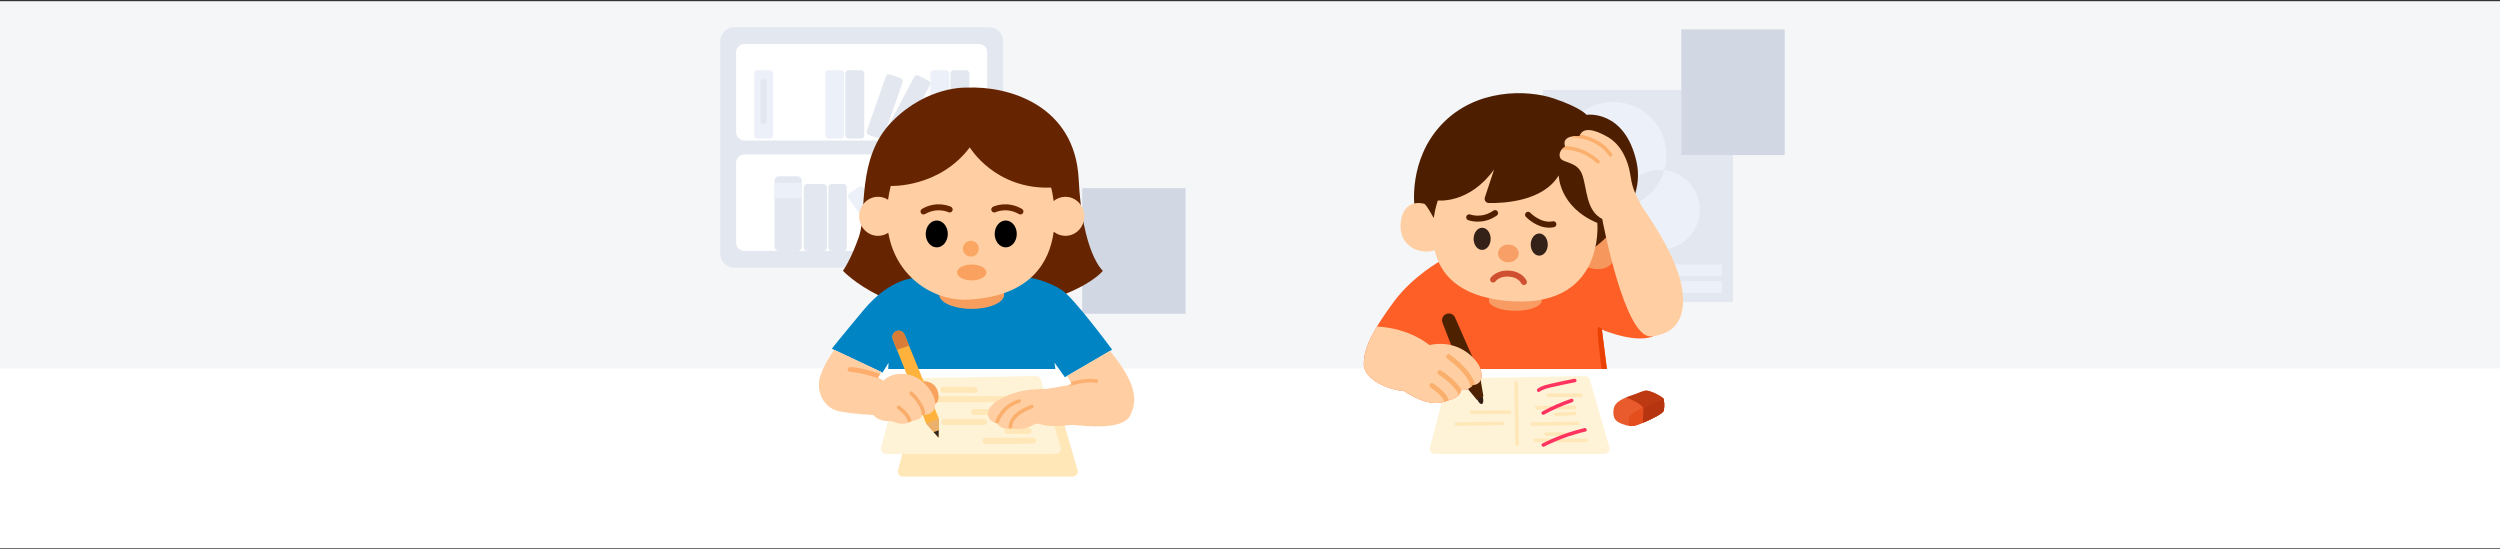 <svg width="1280" height="281" viewBox="0 0 1280 281" fill="none" xmlns="http://www.w3.org/2000/svg">
<rect x="0" y="0" width="1280" height="281" fill="#333333" stroke="none"/>
<g clip-path="url(#clip0_6497_2201)">
<rect width="1280" height="280" transform="translate(0 0.625)" fill="#F5F6F8"/>
<path d="M607.016 96.322H554.087V160.656H607.016V96.322Z" fill="#D1D8E4"/>
<path d="M375.896 13.932H506.45C510.376 13.932 513.559 17.115 513.559 21.041V129.943C513.559 133.87 510.376 137.053 506.45 137.053H375.896C371.97 137.053 368.787 133.87 368.787 129.943V21.041C368.787 17.115 371.97 13.932 375.896 13.932Z" fill="#E2E7F0"/>
<path d="M381.228 22.495H501.118C503.527 22.495 505.48 24.448 505.48 26.858V67.575C505.48 69.984 503.527 71.937 501.118 71.937H381.228C378.819 71.937 376.866 69.984 376.866 67.575V26.858C376.866 24.448 378.819 22.495 381.228 22.495Z" fill="white"/>
<path d="M381.228 79.047H501.118C503.527 79.047 505.48 81 505.48 83.409V124.127C505.48 126.536 503.527 128.489 501.118 128.489H381.228C378.819 128.489 376.866 126.536 376.866 124.127V83.409C376.866 81 378.819 79.047 381.228 79.047Z" fill="white"/>
<path d="M488.313 35.946H494.614C495.551 35.946 496.311 36.706 496.311 37.643V69.271C496.311 70.208 495.551 70.968 494.614 70.968H488.313C487.376 70.968 486.616 70.208 486.616 69.271V37.643C486.616 36.706 487.376 35.946 488.313 35.946Z" fill="#E2E7F0"/>
<path d="M478.012 35.946H484.314C485.251 35.946 486.01 36.706 486.01 37.643V69.271C486.01 70.208 485.251 70.968 484.314 70.968H478.012C477.075 70.968 476.316 70.208 476.316 69.271V37.643C476.316 36.706 477.075 35.946 478.012 35.946Z" fill="#ECF0F8"/>
<path d="M490.615 92.821H496.917C497.854 92.821 498.613 93.581 498.613 94.518V126.146C498.613 127.083 497.854 127.843 496.917 127.843H490.615C489.678 127.843 488.919 127.083 488.919 126.146V94.518C488.919 93.581 489.678 92.821 490.615 92.821Z" fill="#E2E7F0"/>
<path d="M462.864 92.821H469.166C470.103 92.821 470.862 93.581 470.862 94.518V126.146C470.862 127.083 470.103 127.843 469.166 127.843H462.864C461.927 127.843 461.168 127.083 461.168 126.146V94.518C461.168 93.581 461.927 92.821 462.864 92.821Z" fill="#ECF0F8"/>
<path d="M434.508 35.946H440.809C441.746 35.946 442.506 36.706 442.506 37.643V69.271C442.506 70.208 441.746 70.968 440.809 70.968H434.508C433.571 70.968 432.811 70.208 432.811 69.271V37.643C432.811 36.706 433.571 35.946 434.508 35.946Z" fill="#E2E7F0"/>
<path d="M387.853 35.946H394.154C395.091 35.946 395.851 36.706 395.851 37.643V69.271C395.851 70.208 395.091 70.968 394.154 70.968H387.853C386.916 70.968 386.156 70.208 386.156 69.271V37.643C386.156 36.706 386.916 35.946 387.853 35.946Z" fill="#ECF0F8"/>
<path d="M413.382 94.194H421.541C422.567 94.194 423.399 95.026 423.399 96.052V126.631C423.399 127.657 422.567 128.489 421.541 128.489H413.382C412.355 128.489 411.524 127.657 411.524 126.631V96.052C411.524 95.026 412.355 94.194 413.382 94.194Z" fill="#E2E7F0"/>
<path d="M425.781 94.194H431.884C432.798 94.194 433.538 94.935 433.538 95.849V126.835C433.538 127.748 432.798 128.489 431.884 128.489H425.781C424.867 128.489 424.127 127.748 424.127 126.835V95.849C424.127 94.935 424.867 94.194 425.781 94.194Z" fill="#E2E7F0"/>
<path d="M434.767 99.157L439.735 95.612C440.479 95.081 441.512 95.254 442.042 95.997L460.042 121.219C460.573 121.963 460.4 122.996 459.657 123.527L454.689 127.072C453.945 127.603 452.912 127.43 452.381 126.687L434.381 101.465C433.851 100.721 434.023 99.688 434.767 99.157Z" fill="#ECF0F8"/>
<path d="M424.207 35.946H430.509C431.446 35.946 432.205 36.706 432.205 37.643V69.271C432.205 70.208 431.446 70.968 430.509 70.968H424.207C423.27 70.968 422.511 70.208 422.511 69.271V37.643C422.511 36.706 423.27 35.946 424.207 35.946Z" fill="#ECF0F8"/>
<path d="M470.244 38.672L475.467 41.43C476.244 41.84 476.541 42.802 476.131 43.579L462.289 69.799C461.879 70.576 460.917 70.873 460.14 70.463L454.916 67.705C454.14 67.295 453.842 66.333 454.252 65.556L468.095 39.336C468.505 38.559 469.467 38.262 470.244 38.672Z" fill="#E2E7F0"/>
<path d="M455.626 38.1L461.2 40.056C462.028 40.347 462.465 41.255 462.174 42.084L452.356 70.061C452.066 70.89 451.158 71.326 450.329 71.035L444.755 69.079C443.926 68.788 443.49 67.881 443.781 67.052L453.598 39.075C453.889 38.246 454.797 37.81 455.626 38.1Z" fill="#E2E7F0"/>
<path d="M398.699 90.276H408.352C409.524 90.276 410.473 91.226 410.473 92.398V126.367C410.473 127.539 409.524 128.489 408.352 128.489H398.699C397.528 128.489 396.578 127.539 396.578 126.367V92.398C396.578 91.226 397.528 90.276 398.699 90.276Z" fill="#E2E7F0"/>
<path d="M396.578 93.589H410.473V101.466H396.578V93.589Z" fill="#ECF0F8"/>
<path d="M390.13 40.632H391.877C392.248 40.632 392.549 40.933 392.549 41.304V62.682C392.549 63.053 392.248 63.354 391.877 63.354H390.13C389.759 63.354 389.458 63.053 389.458 62.682V41.304C389.458 40.933 389.759 40.632 390.13 40.632Z" fill="#E2E7F0"/>
<path d="M887.321 46.041H789.962V154.675H887.321V46.041Z" fill="#E2E7F0"/>
<path d="M849.937 86.992C850.685 86.992 851.422 87.035 852.148 87.113C852.856 84.685 853.242 82.121 853.242 79.464C853.242 64.386 841.019 52.163 825.941 52.163C810.863 52.163 798.639 64.386 798.639 79.464C798.639 94.543 810.863 106.766 825.941 106.766C827.166 106.766 828.371 106.677 829.554 106.52C830.013 95.658 838.962 86.992 849.937 86.992Z" fill="#ECF0F8"/>
<path d="M852.148 87.113C849.166 97.346 840.359 105.091 829.554 106.52C829.541 106.811 829.531 107.103 829.531 107.397C829.531 118.667 838.667 127.803 849.937 127.803C861.207 127.803 870.343 118.667 870.343 107.397C870.343 96.875 862.378 88.215 852.148 87.113Z" fill="#ECF0F8"/>
<path d="M881.594 135.372H831.508V141.417H881.594V135.372Z" fill="#ECF0F8"/>
<path d="M881.594 143.915H847.477V149.96H881.594V143.915Z" fill="#ECF0F8"/>
<path d="M913.785 15.05H860.856V79.383H913.785V15.05Z" fill="#D1D8E4"/>
<path d="M1280 188.625H0V280.625H1280V188.625Z" fill="white"/>
<path d="M495.155 44.864C495.155 44.864 475.04 43.674 456.711 62.241C438.382 80.808 443.97 109.015 439.867 120.917C435.764 132.819 431.598 138.651 431.598 138.651C431.598 138.651 456.235 165.192 504.2 159.956C552.165 154.719 564.662 138.651 564.662 138.651C564.662 138.651 554.188 129.844 552.284 91.757C550.38 53.671 516.102 43.912 495.155 44.864Z" fill="#662400"/>
<path d="M454.946 185.684L454.763 188.917H540.326L539.926 185.684L545.202 193.142L569.403 179.019C569.403 179.019 549.646 152.2 543.536 148.391C537.426 144.582 529.174 141.726 522.192 141.726C515.209 141.726 468.514 142.281 468.514 142.281C468.514 142.281 455.819 142.361 442.25 158.627C428.682 174.893 425.905 178.543 425.905 178.543L451.851 190.762L454.946 185.684Z" fill="#0084C3"/>
<path d="M497.523 158.153C506.704 158.153 514.146 154.887 514.146 150.858C514.146 146.829 506.704 143.563 497.523 143.563C488.343 143.563 480.9 146.829 480.9 150.858C480.9 154.887 488.343 158.153 497.523 158.153Z" fill="#F79D5D"/>
<path d="M545.48 100.759C543.206 100.759 541.119 101.572 539.465 102.923C538.93 98.724 538.18 96.042 538.18 96.042C509.377 97.113 496.523 75.452 496.523 75.452C480.813 96.28 456.057 95.209 456.057 95.209C455.459 97.636 455.006 99.991 454.685 102.276C453.198 101.32 451.448 100.759 449.567 100.759C444.21 100.759 439.867 105.236 439.867 110.757C439.867 116.279 444.21 120.755 449.567 120.755C451.497 120.755 453.29 120.167 454.802 119.165C458.822 142.627 479.144 154.654 496.384 153.37C528.124 151.444 537.454 133.824 539.503 118.621C541.151 119.953 543.223 120.755 545.48 120.755C550.837 120.755 555.18 116.279 555.18 110.757C555.18 105.236 550.837 100.759 545.48 100.759Z" fill="#FFCFA3"/>
<path d="M482.032 104.668C484.877 104.912 486.764 105.806 486.912 105.879C487.676 106.25 487.993 107.17 487.622 107.933C487.251 108.695 486.336 109.014 485.573 108.646C485.335 108.533 479.836 105.996 473.604 109.618C472.87 110.044 471.929 109.795 471.503 109.061C471.076 108.327 471.326 107.387 472.06 106.96C475.798 104.787 479.343 104.437 482.032 104.668Z" fill="#662400"/>
<path d="M513.275 104.668C510.431 104.912 508.543 105.806 508.395 105.879C507.632 106.25 507.314 107.17 507.686 107.933C508.056 108.695 508.972 109.014 509.735 108.646C509.973 108.533 515.471 105.996 521.703 109.618C522.437 110.044 523.379 109.795 523.805 109.061C524.232 108.327 523.982 107.387 523.248 106.96C519.51 104.787 515.965 104.437 513.275 104.668Z" fill="#662400"/>
<path d="M479.621 126.655C482.744 126.655 485.276 123.575 485.276 119.775C485.276 115.975 482.744 112.895 479.621 112.895C476.498 112.895 473.966 115.975 473.966 119.775C473.966 123.575 476.498 126.655 479.621 126.655Z" fill="black"/>
<path d="M514.934 126.655C518.057 126.655 520.588 123.575 520.588 119.775C520.588 115.975 518.057 112.895 514.934 112.895C511.81 112.895 509.279 115.975 509.279 119.775C509.279 123.575 511.81 126.655 514.934 126.655Z" fill="black"/>
<path d="M497.099 131.376C499.333 131.376 501.145 129.565 501.145 127.33C501.145 125.095 499.333 123.283 497.099 123.283C494.864 123.283 493.052 125.095 493.052 127.33C493.052 129.565 494.864 131.376 497.099 131.376Z" fill="#FBA662"/>
<path d="M497.524 143.563C501.665 143.563 505.022 141.743 505.022 139.497C505.022 137.251 501.665 135.43 497.524 135.43C493.382 135.43 490.025 137.251 490.025 139.497C490.025 141.743 493.382 143.563 497.524 143.563Z" fill="#FAA15F"/>
<path d="M462.321 243.991H549.214C550.943 243.991 552.189 242.333 551.707 240.673L541.639 205.987C541.312 204.861 540.272 204.095 539.101 204.115L471.008 205.315C469.844 205.336 468.836 206.129 468.542 207.255L459.81 240.741C459.381 242.385 460.622 243.991 462.321 243.991Z" fill="#FFE7B8"/>
<path d="M453.652 232.399H540.545C542.274 232.399 543.519 230.741 543.037 229.08L532.97 194.394C532.643 193.269 531.603 192.502 530.431 192.523L462.339 193.723C461.175 193.743 460.167 194.536 459.873 195.663L451.14 229.149C450.712 230.793 451.952 232.399 453.652 232.399Z" fill="#FFF3D7"/>
<path d="M529.014 224.065C520.841 224.113 512.668 224.16 504.496 224.208C502.518 224.219 502.513 227.294 504.496 227.283C512.668 227.235 520.841 227.187 529.014 227.14C530.992 227.128 530.996 224.053 529.014 224.065Z" fill="#FFE7B8"/>
<path d="M526.713 219.104H515.763C514.932 219.104 514.226 219.811 514.226 220.641C514.226 221.475 514.929 222.179 515.763 222.179H526.713C527.544 222.179 528.25 221.472 528.25 220.641C528.25 219.808 527.547 219.104 526.713 219.104Z" fill="#FFE7B8"/>
<path d="M503.782 214.541C497.011 214.523 490.24 214.505 483.469 214.487C481.491 214.482 481.488 217.557 483.469 217.562C490.24 217.58 497.011 217.598 503.782 217.616C505.761 217.621 505.763 214.547 503.782 214.541Z" fill="#FFE7B8"/>
<path d="M507.59 209.424H498.624C497.82 209.424 497.05 210.131 497.087 210.961C497.124 211.794 497.762 212.499 498.624 212.499H507.59C508.395 212.499 509.165 211.791 509.128 210.961C509.091 210.128 508.452 209.424 507.59 209.424Z" fill="#FFE7B8"/>
<path d="M522.904 202.838C510.199 202.838 497.494 202.838 484.788 202.838H473.948C471.969 202.838 471.966 205.913 473.948 205.913C486.653 205.913 499.359 205.913 512.064 205.913H522.904C524.883 205.913 524.886 202.838 522.904 202.838Z" fill="#FFE7B8"/>
<path d="M499.021 198.141C493.707 197.984 488.389 197.94 483.073 198.01C481.096 198.035 481.09 201.11 483.073 201.084C488.389 201.015 493.707 201.058 499.021 201.215C501.001 201.274 500.999 198.199 499.021 198.141Z" fill="#FFE7B8"/>
<path d="M471.837 195.23C471.837 195.23 476.627 194.546 479.097 198.176C481.567 201.806 480.674 206.715 478.546 206.671C476.419 206.626 471.837 195.23 471.837 195.23Z" fill="#F8A25E"/>
<path d="M458.895 169.553C457.26 170.229 456.471 172.092 457.123 173.736L474.277 217.003L480.505 224.052L480.783 214.57L463.127 171.32C462.449 169.661 460.552 168.868 458.895 169.553Z" fill="#FFB33D"/>
<path d="M480.505 224.052L480.783 214.571L480.644 214.23L474.296 217.025L480.505 224.052Z" fill="#EAB06C"/>
<path d="M478.015 221.234L480.505 224.052L480.615 220.312L478.015 221.234Z" fill="#2D2522"/>
<path d="M465.452 177.015L463.127 171.32C462.449 169.661 460.551 168.868 458.895 169.553C457.26 170.229 456.471 172.092 457.123 173.736L459.247 179.095L465.452 177.015Z" fill="#D87C37"/>
<path d="M464.517 191.685C456.096 190.316 452.437 194.868 452.437 194.868L449.491 193.41L451.254 190.481L427.172 179.14C425.641 181.204 421.738 186.836 419.895 192.885C417.574 200.502 421.858 208.893 429.357 210.5C436.855 212.106 447.21 212.463 447.21 212.463C447.21 212.463 449.322 216.113 456.463 215.548C456.463 215.548 461.313 218.137 464.765 216.411C468.217 214.685 471.787 215.37 471.936 212.394C471.936 212.394 478.036 213.197 478.779 207.812C479.523 202.426 472.938 193.053 464.517 191.685Z" fill="#FFCFA3"/>
<path d="M451.043 194.178L449.491 193.41L450.67 191.451C447.877 190.498 440.452 188.124 435.285 187.926C434.599 187.893 434.035 188.43 434.009 189.109C433.983 189.787 434.513 190.358 435.191 190.385C441.143 190.612 450.838 194.114 450.935 194.15C450.971 194.162 451.007 194.169 451.043 194.178Z" fill="#FEAD6D"/>
<path d="M467.166 200.678C466.787 200.338 466.204 200.37 465.864 200.748C465.524 201.127 465.555 201.711 465.934 202.051C466.003 202.113 472.82 208.306 471.759 213.19C471.752 213.221 471.752 213.252 471.748 213.284C471.851 213.028 471.919 212.738 471.936 212.394C471.936 212.394 472.694 212.492 473.706 212.386C473.896 206.787 467.46 200.941 467.166 200.678Z" fill="#FAAC6A"/>
<path d="M460.619 207.833C460.203 207.539 459.627 207.635 459.332 208.051C459.037 208.466 459.134 209.042 459.549 209.337C461.062 210.413 464.761 213.632 464.936 216.332C465.531 216.049 466.127 215.828 466.707 215.651C466.034 211.798 461.229 208.268 460.619 207.833Z" fill="#FAAC6A"/>
<path d="M568.293 179.666L546.397 192.445L548.773 196.857C548.773 196.857 539.965 198.476 536.335 199.016C532.705 199.555 524.195 198.236 513.543 203.573C502.891 208.91 505.727 213.957 507.433 215.336C509.139 216.716 510.587 216.596 510.587 216.596C510.587 216.596 512.055 220.453 517.629 219.314C517.629 219.314 523.531 220.693 527.994 218.085C532.457 215.476 531.535 218.025 538.676 218.145C545.817 218.265 546.293 217.395 550.132 217.635C553.97 217.875 574.749 220.743 578.676 212.708C582.567 204.749 581.895 196.373 568.293 179.666Z" fill="#FFCFA3"/>
<path d="M561.461 194.251C556.708 193.189 549.814 195.11 548.167 195.606L548.773 196.723C548.773 196.723 548.194 196.828 547.275 196.994C547.431 197.312 547.747 197.516 548.093 197.516C548.187 197.516 548.282 197.502 548.376 197.472C548.454 197.447 556.233 194.975 561.059 196.051C561.556 196.162 562.049 195.849 562.16 195.352C562.271 194.855 561.958 194.362 561.461 194.251Z" fill="#FCAF70"/>
<path d="M527.969 207.274C522.287 209.393 518.642 212.152 517.135 215.475C516.381 217.135 516.351 218.566 516.459 219.482C516.829 219.448 517.214 219.399 517.629 219.314C517.629 219.314 517.882 219.371 518.306 219.44C518.046 217.917 518.103 212.922 528.614 209.002C529.091 208.825 529.334 208.293 529.155 207.816C528.977 207.338 528.445 207.098 527.969 207.274Z" fill="#FBAF6C"/>
<path d="M522.687 205.068C522.539 204.581 522.024 204.304 521.536 204.455C513.115 207.02 510.141 213.964 509.34 216.394C510.091 216.634 510.587 216.596 510.587 216.596C510.587 216.596 510.706 216.896 510.988 217.3C511.483 215.627 513.989 208.682 522.074 206.219C522.561 206.071 522.836 205.555 522.687 205.068Z" fill="#FBAF6C"/>
<path d="M734.651 232.399H821.544C823.273 232.399 824.518 230.74 824.036 229.08L813.969 194.394C813.642 193.269 812.602 192.502 811.43 192.522L743.337 193.722C742.174 193.743 741.166 194.536 740.872 195.662L732.139 229.148C731.71 230.793 732.951 232.399 734.651 232.399Z" fill="#FFF3D7"/>
<path d="M737.768 133.414C737.768 133.414 723.407 141.319 713.726 154.386C704.046 167.454 698.254 177.451 698.254 186.259C698.254 195.066 712.219 199.748 718.725 200.224C728.247 206.254 735.209 207.762 741.22 205.084C745.326 204.012 747.885 202.406 747.944 199.549C750.622 200.442 753.776 198.061 753.925 197.139C756.811 197.139 759.718 195.225 758.051 188.917H822.718L820.179 168.763C820.179 168.763 842.158 178.205 849.696 169.874L831.407 126.826L737.768 133.414Z" fill="#FD5F27"/>
<path d="M775.855 159.122C783.332 159.122 789.393 156.778 789.393 153.885C789.393 150.993 783.332 148.648 775.855 148.648C768.377 148.648 762.316 150.993 762.316 153.885C762.316 156.778 768.377 159.122 775.855 159.122Z" fill="#F89C64"/>
<path d="M812.264 136.627C812.264 136.627 822.5 140.912 826.368 133.057C830.236 125.201 823.393 115.858 823.393 115.858C823.393 115.858 811.431 126.392 812.264 136.627Z" fill="#F6975D"/>
<path d="M724.235 106.069C724.235 106.069 720.823 81.948 738.2 63.619C755.576 45.29 781.84 45.766 795.646 50.447C809.453 55.129 812.309 58.779 812.309 58.779C812.309 58.779 831.749 55.922 837.859 82.662C843.968 109.402 812.785 129.318 812.785 129.318L724.473 114.242L724.235 106.069Z" fill="#4D1E00"/>
<path d="M817.824 114.143C798.146 105.891 798.066 89.784 798.066 89.784C790.073 103.15 769.811 104.093 762.25 103.957C760.794 103.93 759.785 102.496 760.242 101.114L764.979 86.769C752.125 104.621 736.176 102.638 736.176 102.638C736.176 102.638 734.837 106.297 734.06 111.67C732.996 109.7 730.252 104.764 729.253 104.383C728.004 103.907 718.125 101.706 717.113 114.56C716.179 126.429 727.369 130.58 734.525 128.149C737.237 139.782 746.23 151.521 770.692 153.975C822.108 159.132 817.824 114.143 817.824 114.143Z" fill="#FFCFA3"/>
<path d="M840.695 105.851C836.113 97.222 835.637 95.258 834.625 88.95C833.614 82.642 830.341 74.251 823.08 70.085C815.82 65.92 810.286 65.087 808.739 69.669C808.739 69.669 799.098 68.776 801.359 75.084C801.359 75.084 797.719 77.018 798.672 80.425C799.624 83.832 807.623 82.196 810.162 89.615C812.701 97.034 811.987 107.745 820.358 112.149C820.358 112.149 831.744 173.484 845.392 172.214C859.039 170.945 864.355 161.185 860.547 144.443C856.738 127.701 840.695 105.851 840.695 105.851Z" fill="#FFCFA3"/>
<path d="M823.835 79.841C824.013 80.108 824.306 80.252 824.603 80.252C824.779 80.252 824.957 80.202 825.114 80.097C825.538 79.814 825.653 79.242 825.37 78.818C820.736 71.867 813.201 69.607 809.074 68.876C808.947 69.12 808.835 69.384 808.739 69.669C808.739 69.669 807.061 69.516 805.27 69.792C805.401 70.122 805.717 70.36 806.094 70.373C806.211 70.377 817.859 70.877 823.835 79.841Z" fill="#FBAF6C"/>
<path d="M801.26 74.766C801.292 74.871 801.32 74.974 801.359 75.085C801.359 75.085 800.357 75.623 799.542 76.623C802.179 76.471 810.196 76.662 817.578 83.517C817.756 83.681 817.981 83.763 818.205 83.763C818.453 83.763 818.7 83.664 818.882 83.468C819.228 83.095 819.206 82.511 818.833 82.164C812.235 76.037 805.115 74.883 801.26 74.766Z" fill="#FBAF6C"/>
<path d="M818.196 167.83C817.448 168.578 819.221 182.833 820.016 188.917H822.718L820.179 168.763C820.179 168.763 820.29 168.81 820.483 168.889C819.393 167.727 818.887 167.139 818.196 167.83Z" fill="#EA4002"/>
<path d="M756.127 204.131C756.127 204.131 757.337 207.008 758.626 206.869C759.916 206.73 759.38 203.179 758.964 202.247C758.547 201.315 756.127 204.131 756.127 204.131Z" fill="#341D14"/>
<path d="M759.499 202.822L757.515 191.079L744.985 162.567C744.169 160.71 741.943 159.942 740.155 160.9C738.605 161.731 737.919 163.587 738.555 165.226L751.882 199.569L756.167 204.707L759.499 202.822Z" fill="#4E2101"/>
<path d="M756.633 113.489C753.778 113.489 751.821 112.76 751.668 112.701C750.875 112.396 750.48 111.507 750.785 110.714C751.089 109.924 751.973 109.528 752.765 109.829C753.012 109.921 758.707 111.978 764.606 107.836C765.301 107.349 766.261 107.516 766.748 108.211C767.236 108.906 767.068 109.864 766.373 110.352C762.835 112.837 759.333 113.489 756.633 113.489Z" fill="#4F1F00"/>
<path d="M793.14 116.573C786.523 116.573 781.475 111.261 781.237 111.007C780.658 110.387 780.691 109.414 781.311 108.834C781.931 108.255 782.903 108.287 783.482 108.906C783.536 108.963 788.914 114.592 795.017 113.303C795.846 113.131 796.663 113.66 796.838 114.491C797.014 115.321 796.482 116.137 795.651 116.312C794.795 116.493 793.955 116.573 793.14 116.573Z" fill="#4F1F00"/>
<path d="M780.249 145.922C779.657 145.922 779.093 145.578 778.841 145.002C778.79 144.893 777.357 141.956 772.568 141.633C767.719 141.308 765.8 143.921 765.72 144.032C765.23 144.716 764.276 144.888 763.585 144.407C762.894 143.926 762.714 142.987 763.186 142.291C763.301 142.12 766.091 138.111 772.775 138.565C779.498 139.019 781.571 143.572 781.656 143.766C781.997 144.543 781.643 145.45 780.866 145.791C780.665 145.879 780.455 145.922 780.249 145.922Z" fill="#CF4F31"/>
<path d="M758.855 127.959C761.265 127.959 763.219 125.419 763.219 122.286C763.219 119.152 761.265 116.612 758.855 116.612C756.444 116.612 754.49 119.152 754.49 122.286C754.49 125.419 756.444 127.959 758.855 127.959Z" fill="#342117"/>
<path d="M788.094 130.895C790.504 130.895 792.458 128.355 792.458 125.222C792.458 122.088 790.504 119.548 788.094 119.548C785.683 119.548 783.729 122.088 783.729 125.222C783.729 128.355 785.683 130.895 788.094 130.895Z" fill="#342117"/>
<path d="M772.274 134.307C775.21 134.307 777.59 132.273 777.59 129.764C777.59 127.255 775.21 125.222 772.274 125.222C769.338 125.222 766.958 127.255 766.958 129.764C766.958 132.273 769.338 134.307 772.274 134.307Z" fill="#F89F67"/>
<path d="M837.288 201.82C831.229 203.84 826.606 205.451 826.13 209.825C825.654 214.199 827.172 215.746 830.326 216.996C833.48 218.245 835.682 218.424 837.645 217.799C839.609 217.174 851.6 212.406 851.928 209.985C852.255 207.563 852.047 204.707 851.6 203.963C851.154 203.219 844.549 199.41 842.168 200.065C839.788 200.72 838.627 201.374 837.288 201.82Z" fill="#E95B2D"/>
<path d="M851.928 209.985C852.255 207.563 852.047 204.707 851.6 203.963C851.154 203.219 844.549 199.41 842.168 200.065C839.788 200.72 838.627 201.374 837.288 201.821C835.543 202.402 833.924 202.951 832.482 203.541C837.237 205.158 841.461 207.89 841.514 209.289C841.551 210.292 841.12 213.907 841.192 216.436C845.424 214.681 851.692 211.726 851.928 209.985Z" fill="#BC3912"/>
<path d="M837.645 217.799C839.609 217.174 851.6 212.406 851.928 209.985C852.253 207.578 852.049 204.743 851.608 203.979C846.963 205.962 840.373 209.036 837.318 210.688C834.015 212.473 833.599 214.496 834.015 217.055C834.076 217.431 834.141 217.765 834.214 218.068C835.494 218.227 836.606 218.13 837.645 217.799Z" fill="#E44E1D"/>
<path d="M851.928 209.985C852.253 207.578 852.049 204.743 851.608 203.979C848.49 205.31 844.499 207.131 841.286 208.686C841.423 208.905 841.507 209.109 841.514 209.289C841.551 210.292 841.121 213.907 841.192 216.436C845.424 214.681 851.692 211.726 851.928 209.985Z" fill="#B63410"/>
<path d="M731.807 176.658C731.807 176.658 722.281 168.162 705.02 167.161C700.689 174.362 698.254 180.562 698.254 186.259C698.254 195.066 712.219 199.748 718.725 200.224C728.247 206.254 735.209 207.762 741.22 205.084C745.326 204.013 747.885 202.406 747.944 199.549C750.622 200.442 753.776 198.062 753.925 197.139C756.811 197.139 759.717 195.225 758.051 188.917C756.405 184.077 747.24 173.405 731.807 176.658Z" fill="#FFCFA3"/>
<path d="M755.201 196.997C753.585 189.462 742.824 181.917 742.347 181.586C741.788 181.198 741.023 181.337 740.636 181.896C740.249 182.454 740.387 183.22 740.945 183.608C741.057 183.686 752.232 191.518 752.92 198.246C752.924 198.279 752.933 198.309 752.939 198.341C753.505 197.895 753.877 197.44 753.925 197.139C754.356 197.139 754.785 197.09 755.201 196.997Z" fill="#FBAF6C"/>
<path d="M747.944 199.549C748.064 199.589 748.185 199.615 748.306 199.642C745.46 194.572 738.215 189.928 737.862 189.703C737.287 189.339 736.528 189.51 736.164 190.082C735.8 190.656 735.97 191.416 736.543 191.78C739.039 193.364 745.635 198.291 746.804 202.343C747.52 201.571 747.921 200.655 747.944 199.549Z" fill="#FBAF6C"/>
<path d="M741.717 204.946C740.891 201.06 734.509 196.794 733.749 196.298C733.18 195.925 732.418 196.087 732.047 196.656C731.675 197.224 731.836 197.986 732.405 198.357C735.219 200.196 739.235 203.686 739.347 205.688C739.348 205.712 739.355 205.734 739.358 205.757C739.988 205.572 740.61 205.355 741.22 205.083C741.389 205.039 741.552 204.993 741.717 204.946Z" fill="#FBAF6C"/>
<path d="M775.364 196.084C775.513 206.531 775.663 216.977 775.813 227.424C775.83 228.61 777.675 228.614 777.658 227.424C777.508 216.977 777.358 206.531 777.208 196.084C777.191 194.898 775.347 194.895 775.364 196.084Z" fill="#FFE7B8"/>
<path d="M786.058 226.375C794.747 226.418 803.435 226.424 812.124 226.394C813.311 226.39 813.313 224.545 812.124 224.549C803.435 224.58 794.747 224.573 786.058 224.53C784.871 224.524 784.87 226.369 786.058 226.375Z" fill="#FFE7B8"/>
<path d="M791.534 223.202C796.215 223.146 800.898 223.175 805.578 223.291C806.766 223.32 806.765 221.475 805.578 221.446C800.898 221.33 796.215 221.301 791.534 221.357C790.347 221.372 790.344 223.216 791.534 223.202Z" fill="#FFE7B8"/>
<path d="M784.333 218.05C792.168 217.92 800.004 217.79 807.839 217.66C809.025 217.641 809.029 215.796 807.839 215.816C800.004 215.945 792.168 216.075 784.333 216.205C783.147 216.225 783.143 218.069 784.333 218.05Z" fill="#FFE7B8"/>
<path d="M745.687 218.05C753.523 217.92 761.358 217.79 769.194 217.66C770.38 217.641 770.383 215.796 769.194 215.816C761.358 215.945 753.523 216.075 745.687 216.205C744.501 216.225 744.498 218.069 745.687 218.05Z" fill="#FFE7B8"/>
<path d="M796.534 213.097C799.767 212.928 802.999 212.758 806.232 212.589C807.413 212.527 807.421 210.681 806.232 210.744L796.534 211.252C795.353 211.314 795.345 213.16 796.534 213.097Z" fill="#FFE7B8"/>
<path d="M806.292 207.768C799.785 207.751 793.279 207.771 786.772 207.828C785.586 207.838 785.583 209.683 786.772 209.673C793.279 209.616 799.785 209.596 806.292 209.613C807.479 209.616 807.481 207.771 806.292 207.768Z" fill="#FFE7B8"/>
<path d="M772.968 210.111C766.462 210.094 759.955 210.114 753.449 210.171C752.262 210.182 752.259 212.026 753.449 212.016C759.955 211.959 766.462 211.939 772.968 211.956C774.156 211.959 774.157 210.115 772.968 210.111Z" fill="#FFE7B8"/>
<path d="M809.387 201.469H792.783C791.596 201.469 791.594 203.314 792.783 203.314H809.387C810.574 203.314 810.576 201.469 809.387 201.469Z" fill="#FFE7B8"/>
<path d="M790.646 228.65C797.349 225.243 804.438 222.67 811.761 220.962C812.916 220.693 812.427 218.914 811.27 219.184C803.795 220.927 796.557 223.579 789.715 227.057C788.656 227.595 789.589 229.187 790.646 228.65Z" fill="#FF335F"/>
<path d="M790.596 212.258C795.193 209.727 799.997 207.614 804.972 205.945C806.092 205.569 805.612 203.787 804.482 204.166C799.36 205.885 794.398 208.059 789.665 210.665C788.625 211.238 789.554 212.832 790.596 212.258Z" fill="#FF335F"/>
<path d="M788.245 200.548C790.74 198.853 794.087 198.362 796.976 197.695C800.142 196.966 803.331 196.335 806.518 195.705C807.681 195.475 807.189 193.697 806.027 193.926C802.728 194.578 799.428 195.231 796.152 195.994C793.203 196.681 789.863 197.224 787.313 198.955C786.337 199.618 787.259 201.217 788.245 200.548Z" fill="#FF335F"/>
</g>
<defs>
<clipPath id="clip0_6497_2201">
<rect width="1280" height="280" fill="white" transform="translate(0 0.625)"/>
</clipPath>
</defs>
</svg>
